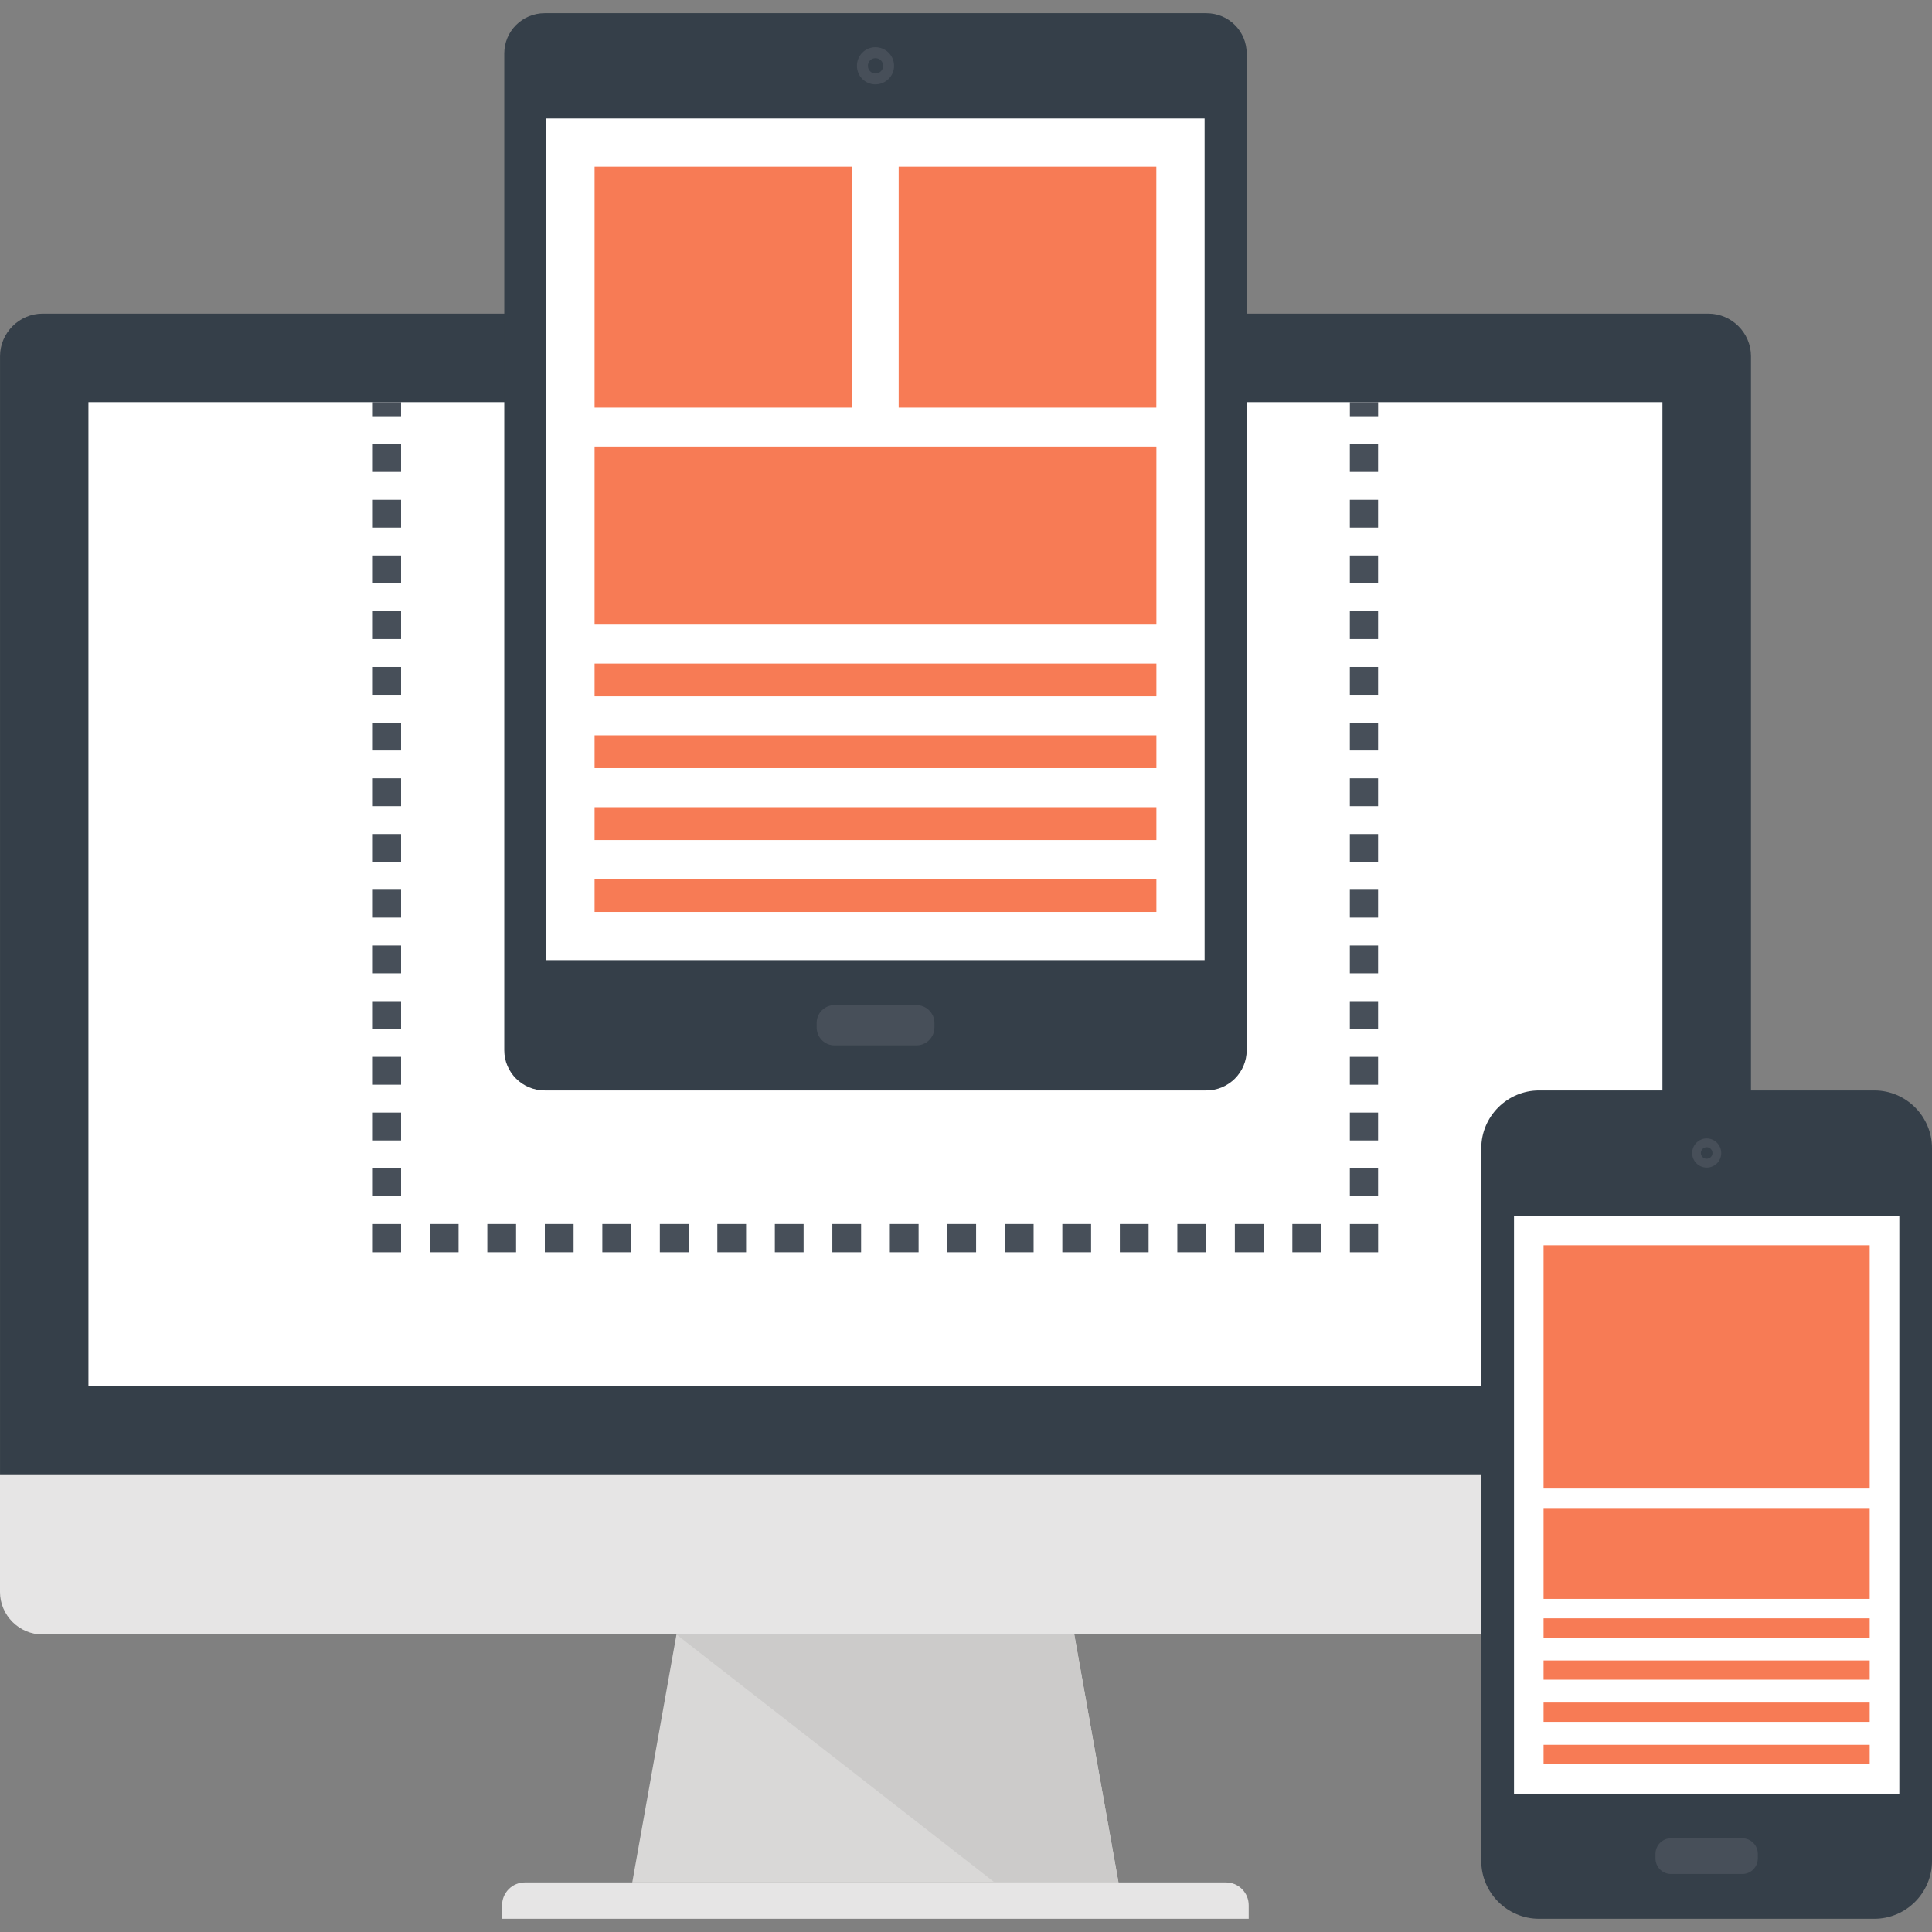 <?xml version="1.0" encoding="iso-8859-1"?>
<!-- Generator: Adobe Illustrator 19.0.0, SVG Export Plug-In . SVG Version: 6.00 Build 0)  -->
<svg version="1.1" id="Layer_1" xmlns="http://www.w3.org/2000/svg" xmlns:xlink="http://www.w3.org/1999/xlink" x="0px" y="0px"
	 viewBox="0 0 512 512" style="enable-background:new 0 0 512 512;" xml:space="preserve">
<rect x="0" y="0" width="512" height="512" fill="#808080" stroke="none"/>
<polygon style="fill:#D9D8D7;" points="296.412,498.867 167.552,498.867 179.269,433.16 284.695,433.16 "/>
<polygon style="fill:#CCCBCA;" points="296.412,498.867 284.695,433.16 179.269,433.16 263.58,498.867 "/>
<g>
	<path style="fill:#E6E5E5;" d="M330.921,508.498H133.059v-3.592c0-1.546,0.586-3.082,1.772-4.273
		c1.18-1.185,2.719-1.764,4.27-1.764h185.761c1.577,0,3.105,0.581,4.283,1.764c1.19,1.19,1.774,2.724,1.774,4.273v3.592H330.921z"/>
	<path style="fill:#E6E5E5;" d="M464.028,390.674v31.201c0,6.213-5.105,11.282-11.302,11.282H11.284
		C5.1,433.157,0,428.088,0,421.875v-31.201H464.028z"/>
</g>
<path style="fill:#353F49;" d="M464.028,390.674V94.413c0-6.195-5.105-11.295-11.302-11.295H11.279
	c-6.185,0-11.272,5.1-11.272,11.295v296.264h464.02V390.674z"/>
<rect x="23.437" y="106.563" style="fill:#FFFFFF;" width="417.126" height="260.685"/>
<g>
	<rect x="357.734" y="106.563" style="fill:#474F59;" width="7.483" height="3.74"/>
	<path style="fill:#474F59;" d="M365.207,316.989h-7.483v-7.378h7.483V316.989z M365.207,302.231h-7.483v-7.386h7.483V302.231z
		 M365.207,287.467h-7.483v-7.383h7.483V287.467z M365.207,272.701h-7.483v-7.383h7.483V272.701z M365.207,257.938h-7.483v-7.38
		h7.483V257.938z M365.207,243.177h-7.483v-7.383h7.483V243.177z M365.207,228.413h-7.483v-7.383h7.483V228.413z M365.207,213.65
		h-7.483v-7.383h7.483V213.65z M365.207,198.884h-7.483v-7.383h7.483V198.884z M365.207,184.12h-7.483v-7.38h7.483V184.12z
		 M365.207,169.357h-7.483v-7.38h7.483V169.357z M365.207,154.593h-7.483v-7.38h7.483V154.593z M365.207,139.83h-7.483v-7.38h7.483
		V139.83z M365.207,125.066h-7.483v-7.38h7.483V125.066z"/>
	<rect x="357.734" y="324.378" style="fill:#474F59;" width="7.483" height="7.483"/>
	<path style="fill:#474F59;" d="M350.106,331.855h-7.621v-7.483h7.621V331.855z M334.868,331.855h-7.621v-7.483h7.621V331.855z
		 M319.626,331.855h-7.621v-7.483h7.621V331.855z M304.392,331.855h-7.621v-7.483h7.621V331.855z M289.149,331.855h-7.621v-7.483
		h7.621V331.855z M273.915,331.855h-7.621v-7.483h7.621V331.855z M258.675,331.855h-7.619v-7.483h7.619V331.855z M243.436,331.855
		h-7.619v-7.483h7.619V331.855z M228.198,331.855h-7.619v-7.483h7.619V331.855z M212.959,331.855h-7.619v-7.483h7.619V331.855z
		 M197.719,331.855H190.1v-7.483h7.619V331.855z M182.482,331.855h-7.619v-7.483h7.619V331.855z M167.242,331.855h-7.619v-7.483
		h7.619V331.855z M152.003,331.855h-7.619v-7.483h7.619V331.855z M136.765,331.855h-7.619v-7.483h7.619V331.855z M121.526,331.855
		h-7.619v-7.483h7.619V331.855z"/>
	<rect x="98.808" y="324.378" style="fill:#474F59;" width="7.48" height="7.483"/>
	<path style="fill:#474F59;" d="M106.289,316.989h-7.48v-7.383h7.48V316.989z M106.289,302.231h-7.48v-7.386h7.48V302.231z
		 M106.289,287.462h-7.48v-7.383h7.48V287.462z M106.289,272.701h-7.48v-7.383h7.48V272.701z M106.289,257.935h-7.48v-7.38h7.48
		V257.935z M106.289,243.174h-7.48v-7.383h7.48V243.174z M106.289,228.411h-7.48v-7.383h7.48V228.411z M106.289,213.647h-7.48
		v-7.383h7.48V213.647z M106.289,198.884h-7.48v-7.383h7.48V198.884z M106.289,184.12h-7.48v-7.38h7.48V184.12z M106.289,169.357
		h-7.48v-7.38h7.48V169.357z M106.289,154.593h-7.48v-7.38h7.48V154.593z M106.289,139.83h-7.48v-7.38h7.48V139.83z
		 M106.289,125.066h-7.48v-7.383h7.48V125.066z"/>
	<rect x="98.808" y="106.563" style="fill:#474F59;" width="7.48" height="3.74"/>
</g>
<path style="fill:#353F49;" d="M133.635,14.17c0-5.896,4.782-10.668,10.739-10.668h175.291c5.942,0,10.719,4.769,10.719,10.668
	v264.151c0,5.875-4.774,10.66-10.719,10.66H144.374c-5.96,0-10.739-4.785-10.739-10.66V14.17z"/>
<g>
	<path style="fill:#474F59;" d="M221.161,277.043c-2.586,0-4.741-2.086-4.741-4.774v-1.165c0-2.652,2.156-4.744,4.741-4.744h21.704
		c2.583,0,4.772,2.089,4.772,4.744v1.162c0,2.688-2.189,4.774-4.772,4.774h-21.704V277.043z"/>
	<path style="fill:#474F59;" d="M231.982,22.356c-2.719,0-4.887-2.194-4.887-4.915c0-2.729,2.171-4.936,4.887-4.936
		c2.739,0,4.954,2.207,4.954,4.936C236.936,20.16,234.721,22.356,231.982,22.356z"/>
</g>
<path style="fill:#353F49;" d="M232.01,19.466c-1.132,0-2.01-0.896-2.01-2.028c0-1.144,0.878-2.025,2.01-2.025
	c1.144,0,2.028,0.881,2.028,2.025C234.038,18.573,233.155,19.466,232.01,19.466z"/>
<rect x="144.794" y="31.393" style="fill:#FFFFFF;" width="174.438" height="223.053"/>
<g>
	<rect x="157.568" y="213.914" style="fill:#F77B55;" width="148.89" height="8.717"/>
	<rect x="157.568" y="194.867" style="fill:#F77B55;" width="148.89" height="8.701"/>
	<rect x="157.568" y="175.846" style="fill:#F77B55;" width="148.89" height="8.691"/>
	<rect x="157.568" y="232.96" style="fill:#F77B55;" width="148.89" height="8.709"/>
	<rect x="157.568" y="118.349" style="fill:#F77B55;" width="148.89" height="47.171"/>
	<rect x="157.568" y="44.168" style="fill:#F77B55;" width="68.26" height="63.852"/>
	<rect x="238.157" y="44.168" style="fill:#F77B55;" width="68.285" height="63.852"/>
</g>
<path style="fill:#353F49;" d="M496.714,288.98h-88.847c-8.412,0-15.314,6.879-15.314,15.311v188.895
	c0,8.43,6.902,15.309,15.314,15.309h88.847c8.42,0,15.286-6.881,15.286-15.309V304.292C512,295.857,505.134,288.98,496.714,288.98z"
	/>
<rect x="401.229" y="322.176" style="fill:#FFFFFF;" width="102.111" height="153.162"/>
<g>
	<rect x="409.062" y="451.2" style="fill:#F77B55;" width="86.426" height="5.11"/>
	<rect x="409.062" y="440.038" style="fill:#F77B55;" width="86.426" height="5.097"/>
	<rect x="409.062" y="428.877" style="fill:#F77B55;" width="86.426" height="5.11"/>
	<rect x="409.062" y="462.387" style="fill:#F77B55;" width="86.426" height="5.069"/>
	<rect x="409.062" y="330.01" style="fill:#F77B55;" width="86.426" height="64.461"/>
	<rect x="409.062" y="399.642" style="fill:#F77B55;" width="86.426" height="24.079"/>
</g>
<g>
	<path style="fill:#474F59;" d="M442.808,496.632c-2.235,0-4.088-1.838-4.088-4.122v-1.231c0-2.253,1.853-4.106,4.088-4.106h18.949
		c2.235,0,4.083,1.856,4.083,4.106v1.231c0,2.286-1.848,4.122-4.083,4.122H442.808z"/>
	<path style="fill:#474F59;" d="M456.146,305.574c0,2.125-1.71,3.85-3.858,3.85c-2.117,0-3.843-1.725-3.843-3.85
		c0-2.117,1.725-3.876,3.843-3.876C454.436,301.701,456.146,303.457,456.146,305.574z"/>
</g>
<path style="fill:#353F49;" d="M453.832,305.574c0,0.832-0.691,1.503-1.546,1.503c-0.84,0-1.544-0.671-1.544-1.503
	c0-0.858,0.701-1.546,1.544-1.546C453.143,304.031,453.832,304.717,453.832,305.574z"/>
<g>
</g>
<g>
</g>
<g>
</g>
<g>
</g>
<g>
</g>
<g>
</g>
<g>
</g>
<g>
</g>
<g>
</g>
<g>
</g>
<g>
</g>
<g>
</g>
<g>
</g>
<g>
</g>
<g>
</g>
</svg>
